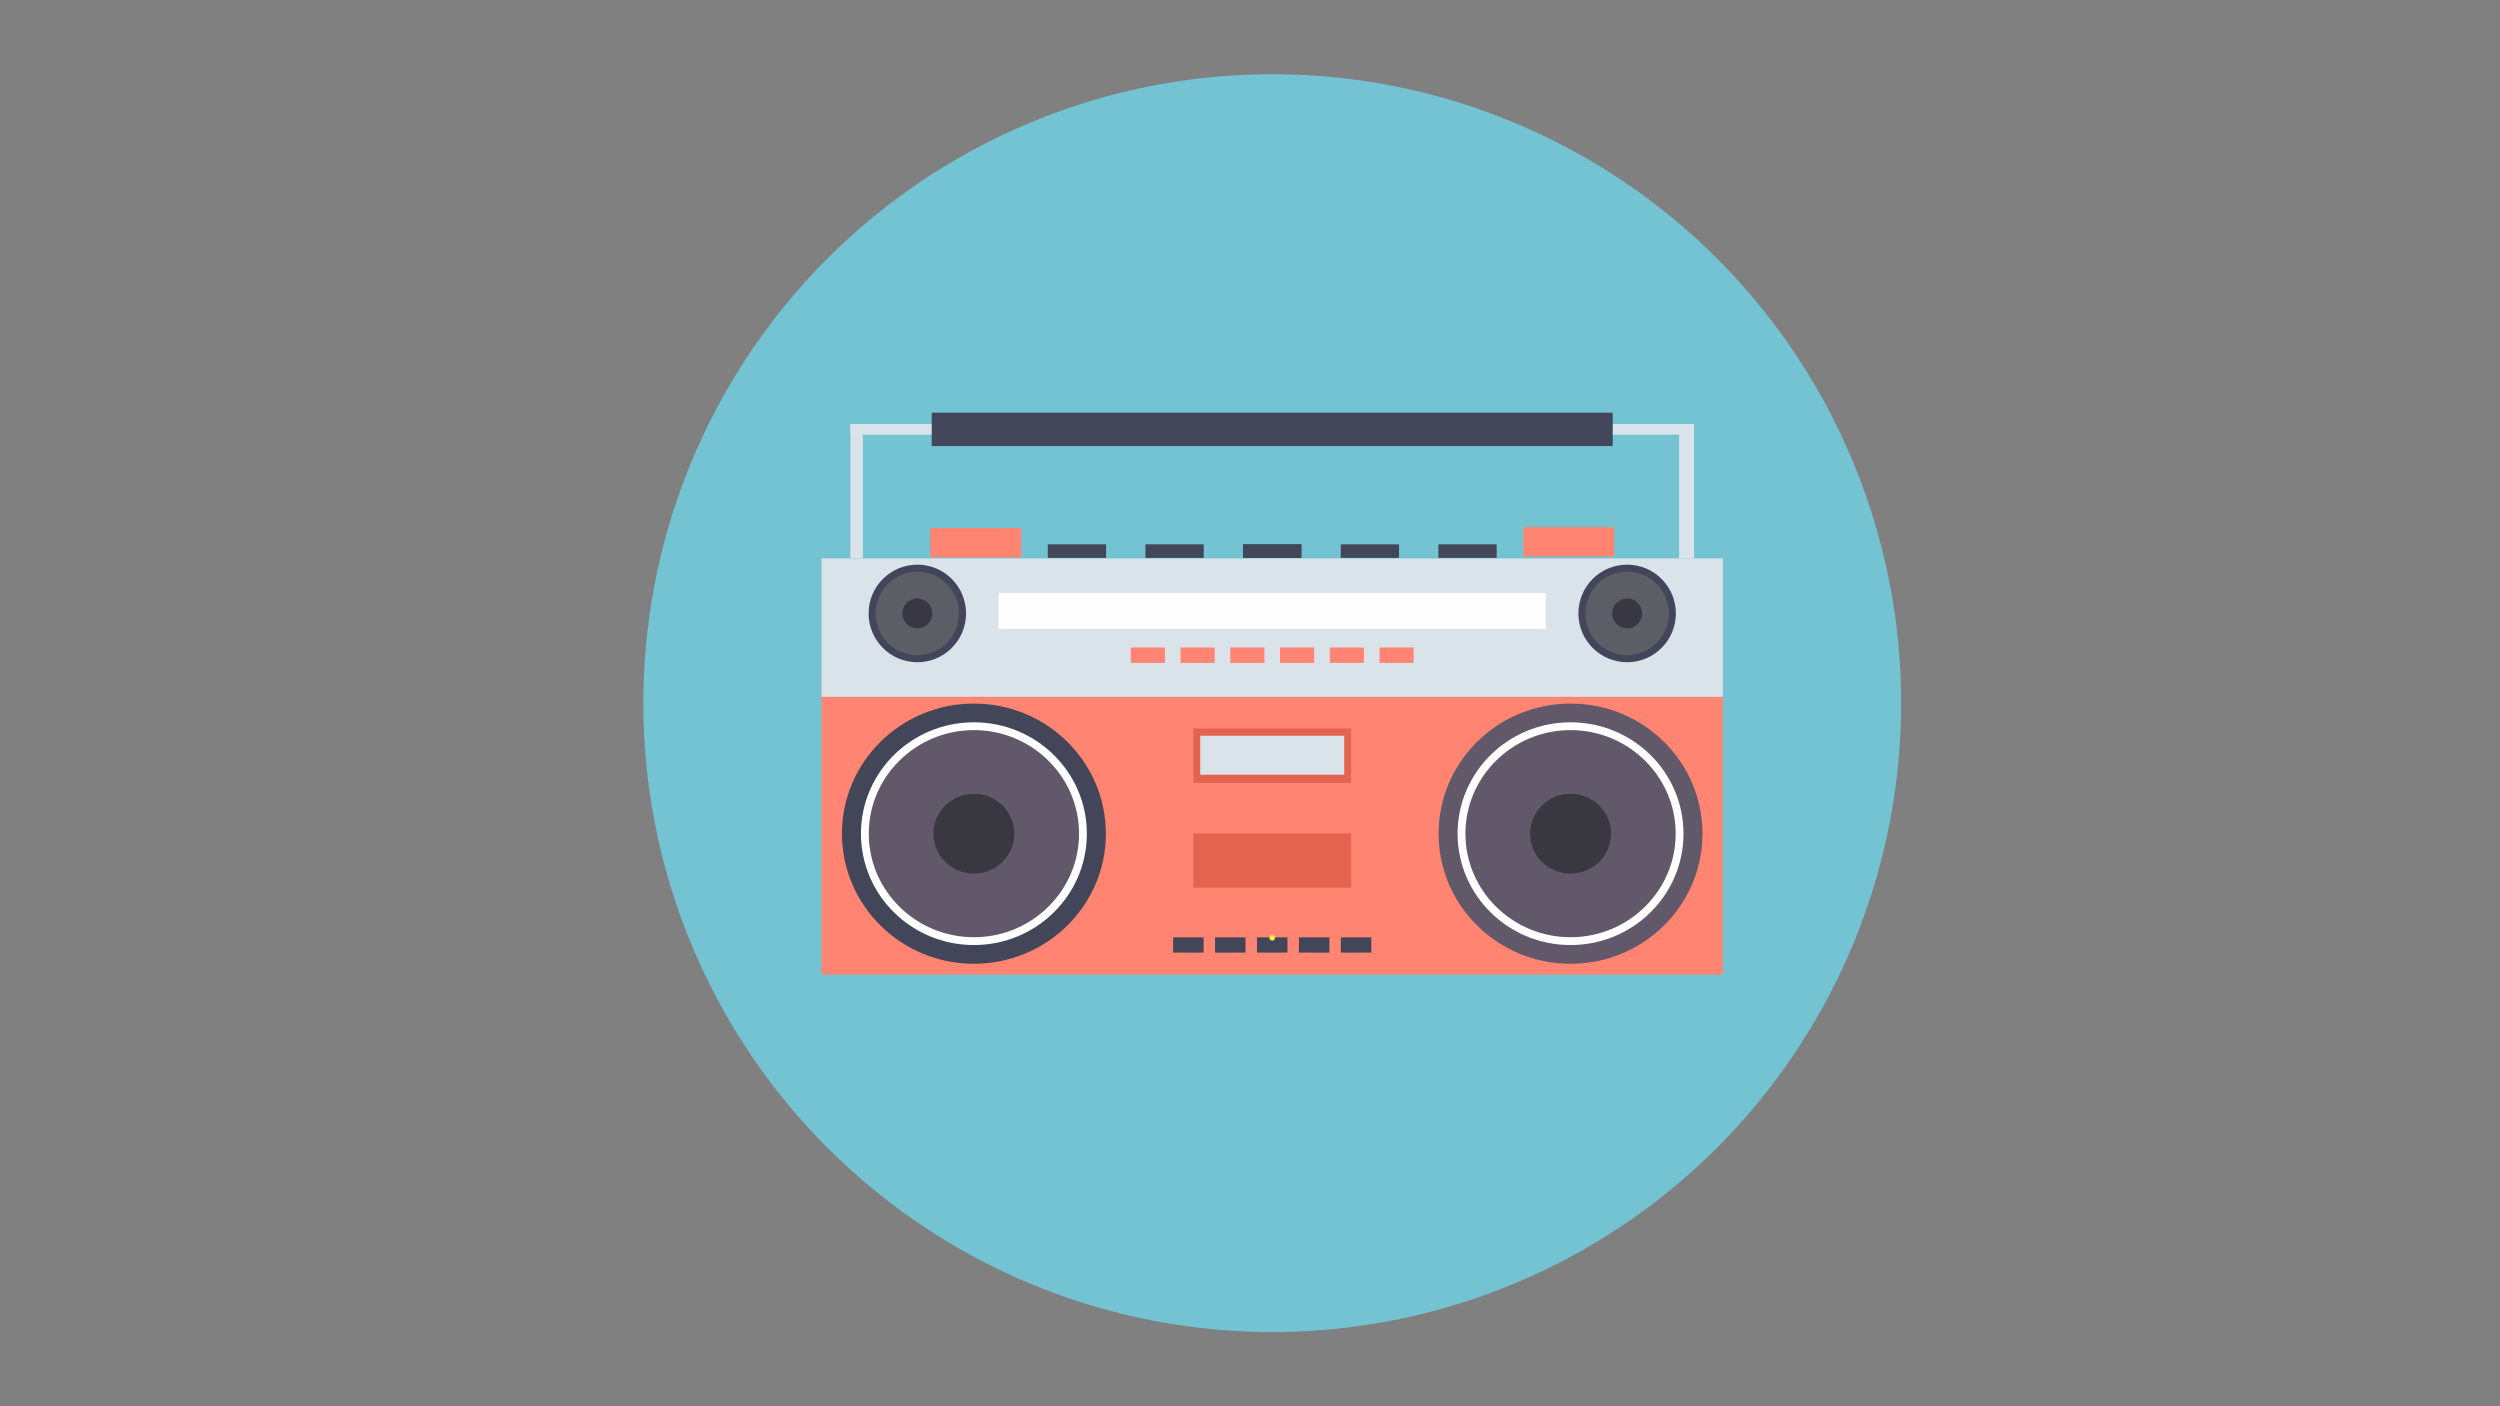<?xml version="1.0" encoding="utf-8"?>
<!-- Generator: Adobe Illustrator 25.0.0, SVG Export Plug-In . SVG Version: 6.00 Build 0)  -->
<svg version="1.1" xmlns="http://www.w3.org/2000/svg" xmlns:xlink="http://www.w3.org/1999/xlink" x="0px" y="0px"
	 viewBox="0 0 1280 720" style="enable-background:new 0 0 1280 720;" xml:space="preserve">
<rect x="0" y="0" width="1280" height="720" fill="#808080" stroke="none"/>
<style type="text/css">
	.st0{fill:#73C3D3;}
	.st1{fill:#FF8471;}
	.st2{fill:#DBE3EA;}
	.st3{fill:#44465A;}
	.st4{fill:#E3634F;}
	.st5{fill:#FEFEFE;}
	.st6{fill:#434659;}
	.st7{fill:#615969;}
	.st8{fill:#FFFFFF;}
	.st9{fill:#393841;}
	.st10{fill:#43465A;}
	.st11{fill:#5D5D66;}
	.st12{fill:#383742;}
	.st13{fill:#424659;}
	.st14{fill:#FF8473;}
	.st15{fill:#FFE841;}
</style>
<g id="TŁO">
	<circle class="st0" cx="651.38" cy="360" r="322"/>
</g>
<g id="Warstwa_1">
	<g>
		<rect x="420.66" y="342.44" class="st1" width="461.43" height="156.56"/>
	</g>
	<g>
		<rect x="420.66" y="285.92" class="st2" width="461.43" height="70.83"/>
	</g>
	<g>
		<rect x="435.41" y="217.11" class="st2" width="431.94" height="5.46"/>
	</g>
	<g>
		<rect x="477.04" y="211.29" class="st3" width="348.68" height="17.09"/>
	</g>
	<g>
		<g>
			<rect x="435.41" y="217.11" class="st2" width="6.37" height="68.81"/>
		</g>
		<g>
			<rect x="859.71" y="217.11" class="st2" width="7.64" height="68.81"/>
		</g>
	</g>
	<g>
		<rect x="611.01" y="373.01" class="st4" width="80.75" height="27.79"/>
	</g>
	<g>
		<rect x="611.01" y="426.74" class="st4" width="80.75" height="27.79"/>
	</g>
	<g>
		<rect x="511.3" y="303.58" class="st5" width="280.15" height="18.48"/>
	</g>
	<g>
		<g>
			<rect x="779.95" y="269.89" class="st1" width="46.51" height="15.04"/>
		</g>
		<g>
			<rect x="476.3" y="270.38" class="st1" width="46.51" height="15.04"/>
		</g>
	</g>
	<g>
		<g>
			<g>
				<ellipse class="st6" cx="498.64" cy="426.84" rx="67.56" ry="66.61"/>
			</g>
			<g>
				<path class="st7" d="M498.64,481.86c-30.79,0-55.83-24.68-55.83-55.02c0-30.34,25.05-55.02,55.83-55.02
					c30.79,0,55.83,24.68,55.83,55.02C554.47,457.18,529.42,481.86,498.64,481.86z"/>
				<g>
					<path class="st8" d="M498.64,373.82c29.68,0,53.83,23.78,53.83,53.02c0,29.24-24.15,53.02-53.83,53.02
						s-53.83-23.78-53.83-53.02C444.8,397.6,468.95,373.82,498.64,373.82 M498.64,369.82c-31.94,0-57.83,25.53-57.83,57.02
						s25.89,57.02,57.83,57.02s57.83-25.53,57.83-57.02S530.58,369.82,498.64,369.82L498.64,369.82z"/>
				</g>
			</g>
			<g>
				<ellipse class="st9" cx="498.64" cy="426.84" rx="20.72" ry="20.43"/>
			</g>
		</g>
		<g>
			<g>
				<ellipse class="st7" cx="804.12" cy="426.84" rx="67.56" ry="66.61"/>
			</g>
			<g>
				<g>
					<path class="st8" d="M804.12,373.82c29.68,0,53.83,23.78,53.83,53.02c0,29.24-24.15,53.02-53.83,53.02
						s-53.83-23.78-53.83-53.02C750.29,397.6,774.44,373.82,804.12,373.82 M804.12,369.82c-31.94,0-57.83,25.53-57.83,57.02
						s25.89,57.02,57.83,57.02s57.83-25.53,57.83-57.02S836.06,369.82,804.12,369.82L804.12,369.82z"/>
				</g>
			</g>
			<g>
				<ellipse class="st9" cx="804.12" cy="426.84" rx="20.72" ry="20.43"/>
			</g>
		</g>
	</g>
	<g>
		<g>
			<g>
				<ellipse class="st10" cx="469.67" cy="314.08" rx="24.95" ry="24.98"/>
			</g>
			<g>
				<ellipse class="st11" cx="469.67" cy="314.08" rx="21.36" ry="21.38"/>
			</g>
			<g>
				<ellipse class="st12" cx="469.67" cy="314.08" rx="7.65" ry="7.66"/>
			</g>
		</g>
		<g>
			<g>
				<ellipse class="st10" cx="833.09" cy="314.08" rx="24.95" ry="24.98"/>
			</g>
			<g>
				<ellipse class="st11" cx="833.09" cy="314.08" rx="21.36" ry="21.38"/>
			</g>
			<g>
				<ellipse class="st12" cx="833.09" cy="314.08" rx="7.65" ry="7.66"/>
			</g>
		</g>
	</g>
	<rect x="636.46" y="278.69" class="st13" width="29.84" height="6.94"/>
	<rect x="614.52" y="376.7" class="st2" width="73.72" height="19.95"/>
	<rect x="636.46" y="278.69" class="st13" width="29.84" height="6.94"/>
	<rect x="686.46" y="278.69" class="st13" width="29.84" height="6.94"/>
	<rect x="586.46" y="278.69" class="st13" width="29.84" height="6.94"/>
	<rect x="736.46" y="278.69" class="st13" width="29.84" height="6.94"/>
	<rect x="536.46" y="278.69" class="st13" width="29.84" height="6.94"/>
	<g>
		<g>
			<rect x="578.96" y="331.53" class="st14" width="17.49" height="7.88"/>
			<rect x="604.43" y="331.53" class="st14" width="17.49" height="7.88"/>
			<rect x="629.9" y="331.53" class="st14" width="17.49" height="7.88"/>
			<rect x="655.37" y="331.53" class="st14" width="17.49" height="7.88"/>
			<rect x="680.84" y="331.53" class="st14" width="17.49" height="7.88"/>
			<rect x="706.31" y="331.53" class="st14" width="17.49" height="7.88"/>
		</g>
	</g>
	<g>
		<g>
			<rect x="600.64" y="479.92" class="st6" width="15.61" height="7.81"/>
			<rect x="622.11" y="479.92" class="st6" width="15.61" height="7.81"/>
			<rect x="643.57" y="479.92" class="st6" width="15.61" height="7.81"/>
			<rect x="665.04" y="479.92" class="st6" width="15.61" height="7.81"/>
			<rect x="686.51" y="479.92" class="st6" width="15.61" height="7.81"/>
		</g>
	</g>
	<g>
		<g>
			<path class="st15" d="M651.38,481.62c1.93,0,1.93-3,0-3C649.45,478.62,649.45,481.62,651.38,481.62L651.38,481.62z"/>
		</g>
	</g>
</g>
</svg>
